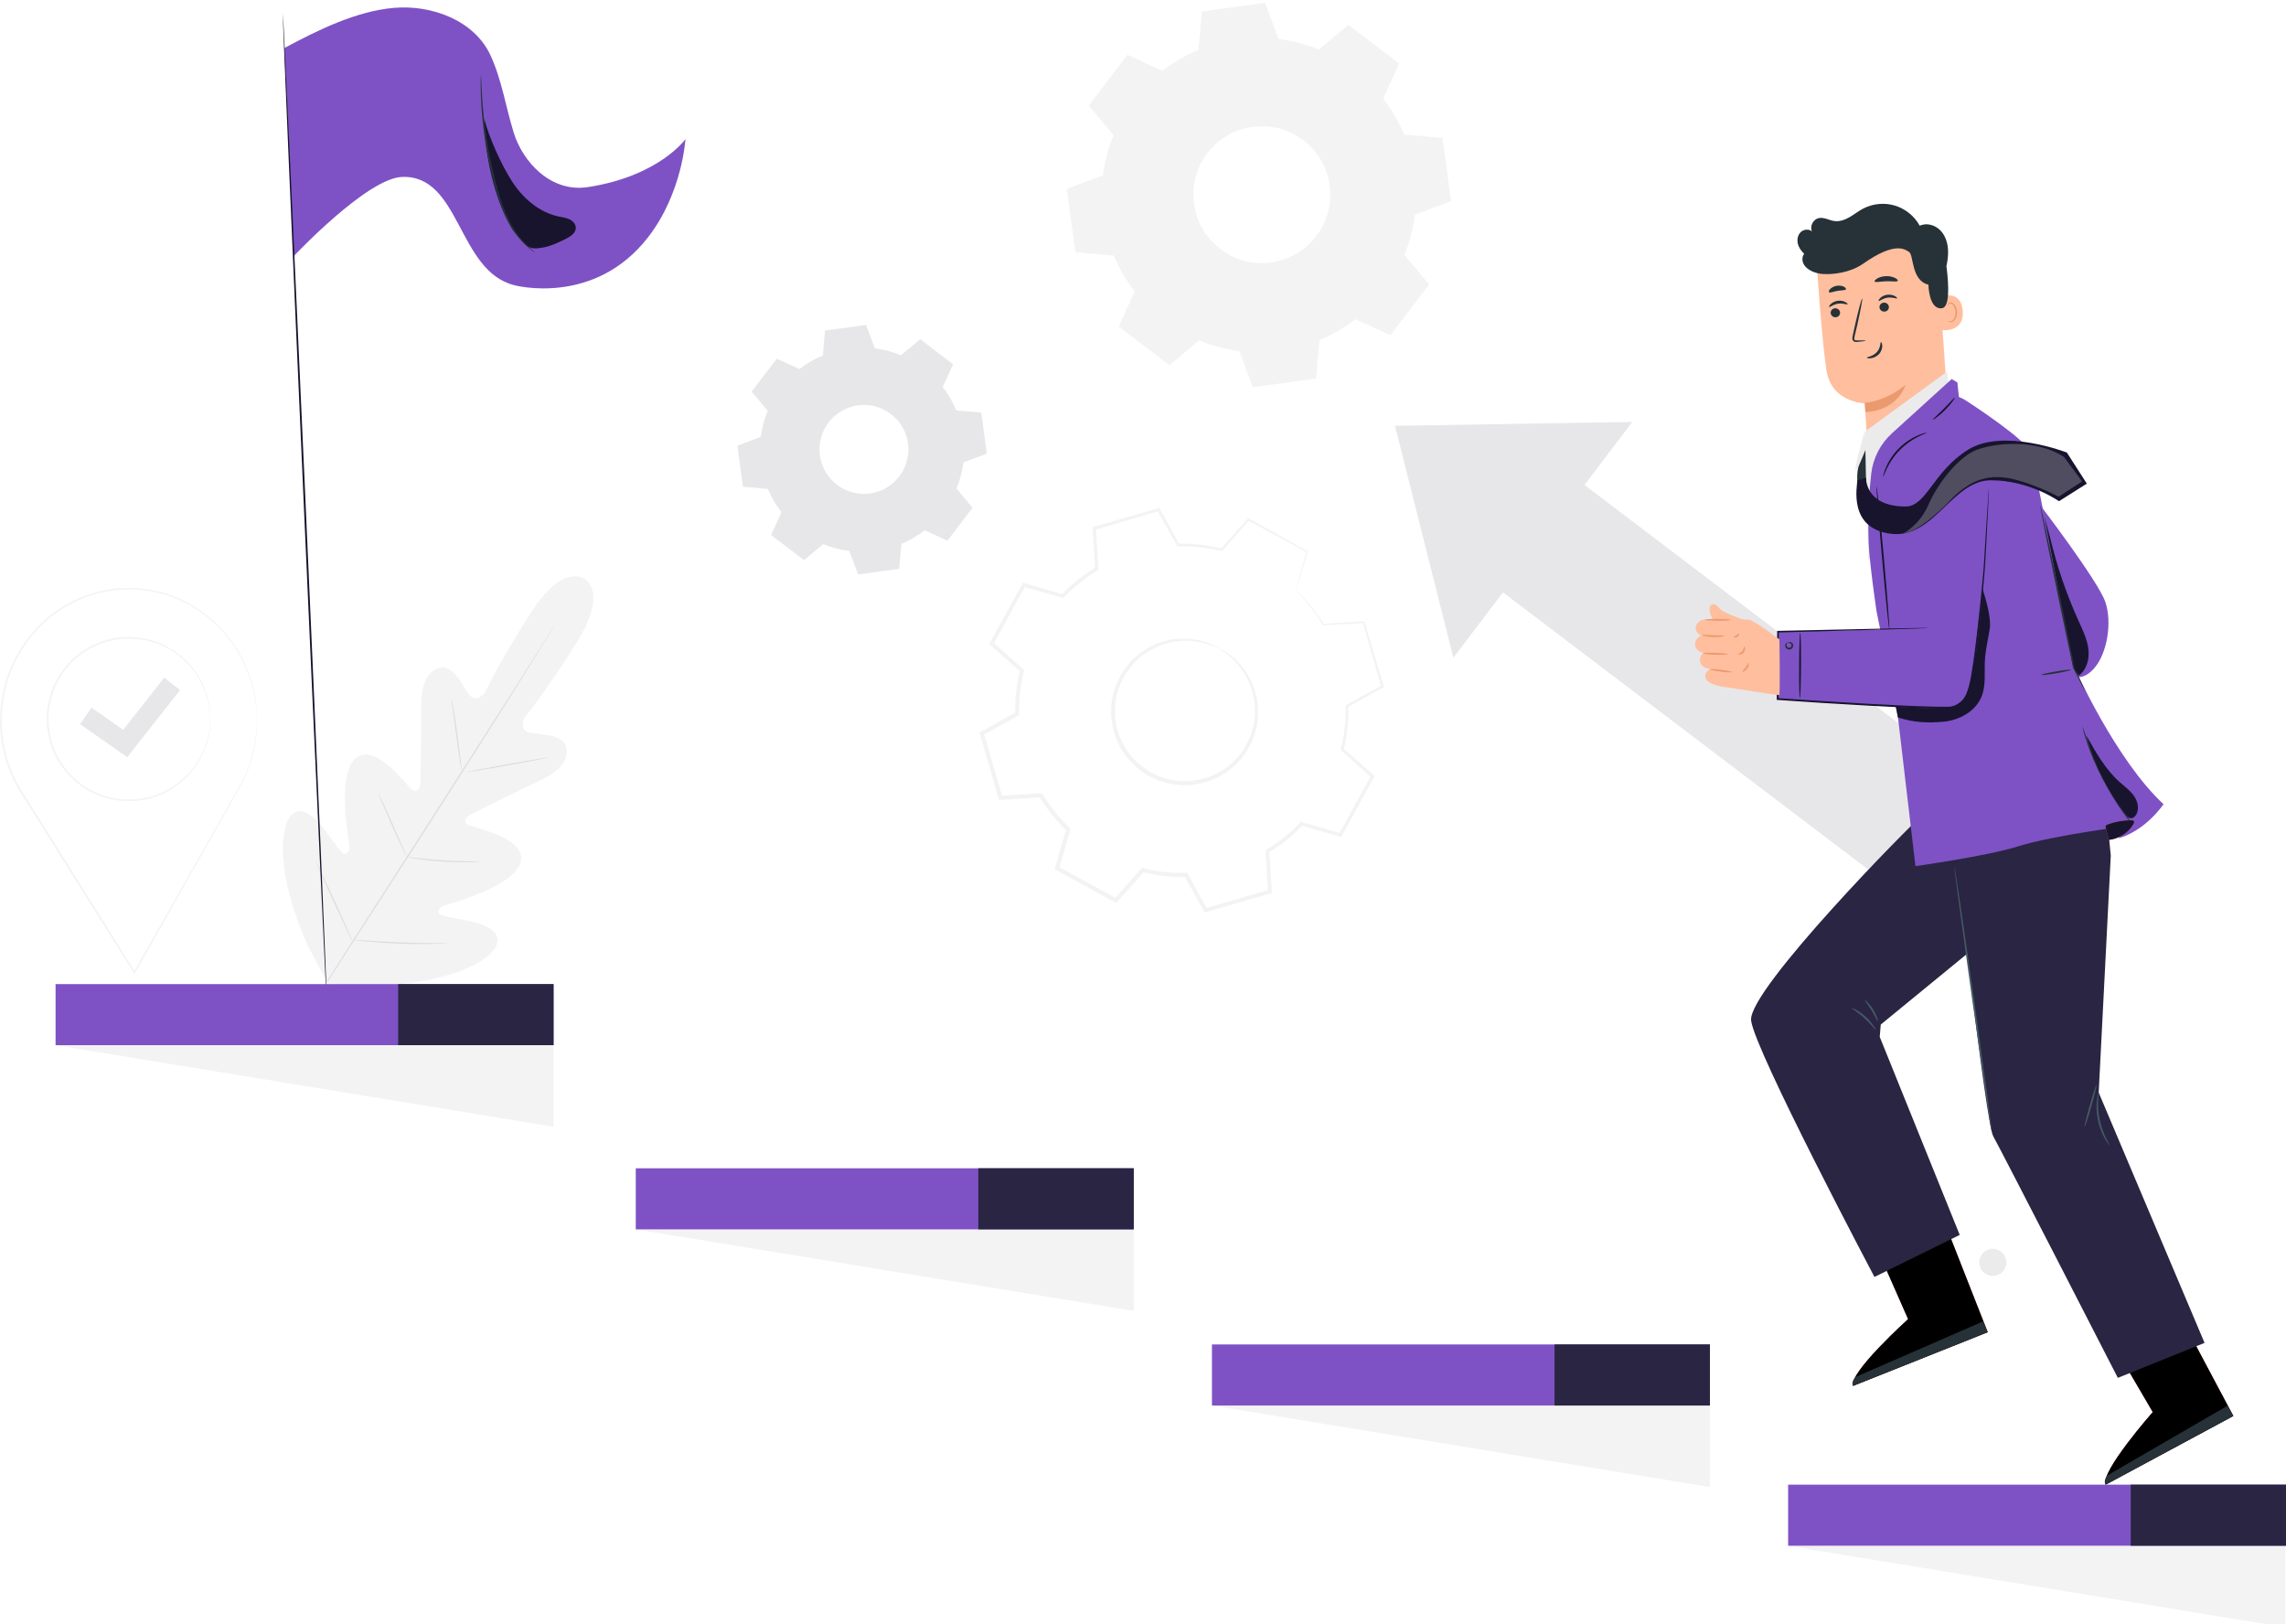 <svg version="1.2" baseProfile="tiny-ps" xmlns="http://www.w3.org/2000/svg" viewBox="0 0 615 437" width="615" height="437">
	<title>SSA-web_design-v06</title>
	<style>
		tspan { white-space:pre }
		.shp0 { fill-opacity: 0.051;fill: #18142e } 
		.shp1 { fill-opacity: 0.102;fill: #18142e } 
		.shp2 { fill: #e8505b } 
		.shp3 { fill: #000000 } 
		.shp4 { fill: #263238 } 
		.shp5 { fill: #ffbe9d } 
		.shp6 { fill: #eb996e } 
		.shp7 { fill: #ebebeb } 
		.shp8 { fill: #292542 } 
		.shp9 { fill: #455a64 } 
		.shp10 { fill: #7e52c5 } 
		.shp11 { fill: #18142e } 
		.shp12 { fill: #504d60 } 
	</style>
	<g id="SSA-web_design-v06">
		<g id="STUDIUM">
			<g id="Group 179">
				<g id="Group 35">
					<path id="Fill 1" class="shp0" d="M157.25 155.76C157.25 155.76 151.65 151.17 142.86 164.78C134.08 178.39 130.46 186.39 130.46 186.39C130.46 186.39 128.22 189.19 126.35 187.02C124.49 184.84 122.23 178.97 118.61 179.62C114.86 180.28 113.25 184.23 113.33 190.27C113.41 196.32 113.11 209.57 113.08 210.76C113.05 211.94 112.2 213.59 110.69 212.31C109.18 211.03 100.92 199.68 95.77 203.93C90.62 208.17 93.62 224.97 93.91 226.82C94.2 228.66 93.77 229.39 92.87 229.75C91.98 230.1 89.56 226.03 87.07 222.9C84.59 219.76 81.16 216.57 78.39 219.27C75.63 221.97 73.59 234.13 83.2 255.22L88.3 264.7L99.1 265.2C122.27 264.87 132.4 257.82 133.65 254.16C134.91 250.51 130.55 248.78 126.66 247.87C122.76 246.97 118.04 246.53 117.98 245.56C117.92 244.6 118.4 243.9 120.19 243.37C121.98 242.85 138.45 238.37 140.08 231.9C141.71 225.43 127.92 222.81 126.12 221.99C124.31 221.18 125.44 219.71 126.49 219.18C127.56 218.64 139.41 212.69 144.91 210.18C150.4 207.67 153.28 204.52 152.28 200.85C151.31 197.3 145.04 197.77 142.28 197.02C139.51 196.26 141.09 193.04 141.09 193.04C141.09 193.04 146.77 186.34 155.3 172.58C163.84 158.81 157.13 155.67 157.13 155.67" />
					<path id="Fill 3" class="shp1" d="M86.39 266.45C92.7 256.37 104.22 238.63 114.03 223.35C123.83 208.08 132.69 194.25 139.06 184.2C142.23 179.18 144.79 175.11 146.58 172.29C147.46 170.89 148.15 169.8 148.62 169.05C148.85 168.69 149.03 168.41 149.16 168.21C149.29 168.02 149.36 167.93 149.36 167.93C149.36 167.93 149.31 168.03 149.19 168.23C149.07 168.43 148.9 168.72 148.68 169.08C148.22 169.84 147.55 170.94 146.69 172.35C144.95 175.19 142.41 179.28 139.26 184.32C132.95 194.41 124.11 208.26 114.31 223.54C104.5 238.81 92.95 256.53 86.59 266.58" />
					<path id="Fill 5" class="shp1" d="M121.44 187.95C121.46 187.95 121.53 188.22 121.64 188.71C121.74 189.19 121.88 189.91 122.03 190.79C122.34 192.55 122.71 194.99 123.06 197.69C123.4 200.36 123.71 202.77 123.95 204.62C124.06 205.45 124.15 206.15 124.23 206.72C124.3 207.21 124.32 207.49 124.3 207.49C124.28 207.49 124.21 207.23 124.1 206.74C123.99 206.25 123.86 205.54 123.71 204.65C123.42 202.89 123.09 200.44 122.73 197.74C122.37 195.07 122.05 192.67 121.8 190.82C121.68 189.99 121.59 189.29 121.51 188.73C121.44 188.23 121.42 187.96 121.44 187.95" />
					<path id="Fill 7" class="shp1" d="M125.26 207.78C125.25 207.69 130.25 206.71 136.44 205.6C142.63 204.49 147.66 203.66 147.68 203.75C147.69 203.84 142.69 204.82 136.5 205.93C130.31 207.04 125.28 207.87 125.26 207.78" />
					<path id="Fill 9" class="shp1" d="M109.15 230.56C109.15 230.54 109.43 230.55 109.94 230.6C110.52 230.66 111.24 230.74 112.09 230.83C113.9 231.02 116.41 231.27 119.18 231.45C121.96 231.63 124.47 231.71 126.3 231.75C127.15 231.77 127.88 231.78 128.46 231.8C128.97 231.81 129.25 231.83 129.25 231.85C129.25 231.88 128.97 231.9 128.46 231.93C127.95 231.95 127.21 231.98 126.29 231.98C124.47 232 121.94 231.96 119.16 231.78C116.38 231.6 113.87 231.32 112.06 231.07C111.16 230.94 110.43 230.82 109.92 230.73C109.42 230.64 109.14 230.58 109.15 230.56" />
					<path id="Fill 11" class="shp1" d="M101.74 213.38C101.76 213.37 101.89 213.6 102.1 214.03C102.33 214.52 102.62 215.12 102.96 215.83C103.68 217.35 104.64 219.47 105.69 221.82C106.74 224.17 107.67 226.31 108.33 227.86C108.63 228.58 108.89 229.2 109.1 229.7C109.27 230.14 109.36 230.39 109.34 230.4C109.32 230.41 109.19 230.18 108.98 229.75C108.74 229.26 108.46 228.66 108.12 227.95C107.4 226.43 106.43 224.31 105.39 221.96C104.34 219.61 103.41 217.48 102.75 215.92C102.44 215.2 102.19 214.58 101.98 214.08C101.81 213.64 101.72 213.39 101.74 213.38" />
					<path id="Fill 13" class="shp1" d="M84.96 231.68C84.98 231.67 85.14 231.97 85.41 232.51C85.7 233.11 86.07 233.89 86.52 234.81C87.45 236.77 88.71 239.47 90.08 242.47C91.45 245.47 92.68 248.19 93.55 250.17C93.96 251.11 94.3 251.9 94.57 252.51C94.8 253.07 94.92 253.38 94.9 253.39C94.88 253.4 94.72 253.11 94.45 252.57C94.16 251.97 93.79 251.19 93.34 250.26C92.41 248.31 91.15 245.61 89.78 242.61C88.4 239.61 87.18 236.89 86.31 234.91C85.9 233.97 85.55 233.18 85.29 232.56C85.06 232.01 84.94 231.69 84.96 231.68" />
					<path id="Fill 15" class="shp1" d="M94.81 252.81C94.81 252.79 95.17 252.8 95.82 252.84C96.52 252.89 97.44 252.95 98.55 253.03C100.86 253.19 104.05 253.39 107.57 253.52C111.1 253.66 114.29 253.69 116.61 253.7C117.72 253.71 118.64 253.71 119.35 253.72C119.99 253.72 120.35 253.74 120.35 253.76C120.35 253.78 120 253.81 119.35 253.85C118.7 253.88 117.77 253.92 116.61 253.94C114.29 253.99 111.09 253.99 107.56 253.86C104.03 253.73 100.83 253.48 98.53 253.27C97.38 253.15 96.45 253.05 95.8 252.97C95.16 252.89 94.81 252.83 94.81 252.81" />
					<path id="Fill 17" class="shp0" d="M69.13 193.9C69.13 193.9 69.25 195.62 68.85 198.83C68.42 202.01 67.4 206.76 64.36 212.06L64.25 211.88L64.26 211.88L64.47 211.88L64.37 212.06C57.85 223.62 48.06 240.97 36.36 261.73L36.18 262.04L35.99 261.74C27.08 247.52 17.01 231.46 6.38 214.51C5.88 213.71 5.38 212.92 4.93 212.18L4.7 211.82L5.12 211.82L5.13 211.82L4.92 212.18C2.65 208.29 1.16 204.02 0.46 199.7C0.13 197.54 -0.06 195.36 0.02 193.21C0.08 192.13 0.13 191.06 0.19 190C0.35 188.94 0.51 187.89 0.67 186.84C2.29 178.5 6.83 171.19 12.76 166.17C15.74 163.68 19.07 161.78 22.5 160.45L23.79 159.97L24.43 159.73L25.08 159.55C25.96 159.33 26.83 159.1 27.69 158.87C29.45 158.61 31.18 158.25 32.91 158.24C34.63 158.08 36.33 158.25 37.99 158.33C38.82 158.4 39.63 158.58 40.43 158.69C40.84 158.76 41.24 158.82 41.63 158.89C42.03 158.97 42.41 159.09 42.8 159.19C43.57 159.4 44.34 159.6 45.09 159.81C45.83 160.09 46.55 160.36 47.27 160.64C47.62 160.78 47.99 160.9 48.33 161.05C48.67 161.22 49.01 161.39 49.34 161.56C50.01 161.9 50.67 162.23 51.32 162.56C56.4 165.51 60.2 169.37 62.83 173.18C65.47 177.01 66.93 180.78 67.84 183.9C68.22 185.49 68.6 186.89 68.72 188.14C68.89 189.38 69.06 190.43 69.05 191.29C69.08 192.13 69.11 192.78 69.12 193.23C69.13 193.67 69.13 193.9 69.13 193.9C69.13 193.9 69.1 193.67 69.07 193.24C69.05 192.78 69.01 192.14 68.96 191.29C68.96 190.44 68.77 189.39 68.58 188.16C68.45 186.91 68.06 185.52 67.66 183.95C66.74 180.85 65.26 177.11 62.61 173.33C59.99 169.56 56.2 165.75 51.16 162.85C50.51 162.52 49.86 162.2 49.2 161.86C48.86 161.7 48.53 161.53 48.19 161.37C47.85 161.21 47.49 161.09 47.14 160.96C46.43 160.69 45.71 160.42 44.99 160.14C44.24 159.94 43.48 159.74 42.72 159.54C42.33 159.44 41.95 159.32 41.56 159.24C41.17 159.18 40.77 159.12 40.37 159.05C39.57 158.94 38.77 158.77 37.95 158.7C36.31 158.62 34.64 158.47 32.93 158.63C31.22 158.64 29.52 159 27.78 159.26C26.92 159.49 26.06 159.71 25.2 159.94L24.55 160.12L23.92 160.35L22.65 160.83C19.27 162.15 15.98 164.03 13.03 166.5C7.18 171.46 2.72 178.69 1.12 186.93C0.96 187.96 0.81 189 0.65 190.04C0.59 191.1 0.54 192.15 0.48 193.22C0.4 195.34 0.59 197.49 0.92 199.63C1.61 203.89 3.09 208.1 5.33 211.94L5.54 212.29L5.13 212.29L5.12 212.29L5.32 211.93C5.78 212.67 6.28 213.46 6.78 214.26C17.39 231.22 27.45 247.29 36.35 261.51L35.99 261.52C47.76 240.8 57.6 223.48 64.16 211.94L64.26 212.12L64.25 212.12L64.04 212.12L64.15 211.94C67.2 206.7 68.26 201.97 68.72 198.81C68.95 197.22 69.02 195.98 69.07 195.15C69.09 194.75 69.1 194.44 69.11 194.22C69.12 194 69.13 193.9 69.13 193.9" />
					<path id="Fill 19" class="shp0" d="M56.56 193.5C56.56 193.5 56.54 193.38 56.52 193.15C56.5 192.89 56.48 192.55 56.45 192.11C56.43 191.88 56.42 191.63 56.4 191.35C56.37 191.07 56.31 190.76 56.26 190.43C56.16 189.77 56.06 189.01 55.8 188.18C55.42 186.49 54.63 184.5 53.38 182.38C52.13 180.28 50.32 178.08 47.86 176.22C45.41 174.37 42.31 172.79 38.73 172.15C35.18 171.53 31.17 171.63 27.35 173.08C26.37 173.38 25.46 173.86 24.52 174.31C23.63 174.85 22.69 175.34 21.86 176.01C20.98 176.62 20.2 177.37 19.4 178.1C18.67 178.9 17.9 179.69 17.27 180.6C15.98 182.39 14.85 184.38 14.16 186.56C13.45 188.73 13.06 191.04 13.02 193.39C13.05 195.74 13.42 198.05 14.12 200.23C14.8 202.42 15.92 204.41 17.2 206.2C17.83 207.12 18.59 207.91 19.32 208.72C20.12 209.45 20.89 210.21 21.77 210.82C22.6 211.49 23.53 211.99 24.42 212.53C25.36 212.98 26.27 213.47 27.24 213.78C31.06 215.24 35.07 215.37 38.63 214.76C42.21 214.14 45.31 212.58 47.78 210.74C50.25 208.89 52.07 206.7 53.33 204.6C54.58 202.5 55.38 200.51 55.78 198.82C56.03 197.99 56.14 197.23 56.25 196.57C56.3 196.24 56.36 195.94 56.39 195.66C56.41 195.38 56.43 195.12 56.44 194.89C56.48 194.46 56.5 194.11 56.52 193.86C56.54 193.62 56.56 193.5 56.56 193.5C56.57 193.5 56.57 193.62 56.57 193.86C56.56 194.12 56.55 194.46 56.54 194.9C56.53 195.13 56.52 195.39 56.51 195.67C56.48 195.95 56.43 196.26 56.38 196.59C56.29 197.25 56.2 198.03 55.95 198.87C55.58 200.57 54.8 202.59 53.55 204.74C52.3 206.87 50.47 209.11 47.98 211.01C45.49 212.89 42.34 214.5 38.7 215.15C35.08 215.78 30.99 215.67 27.09 214.19C26.1 213.87 25.17 213.38 24.21 212.92C23.3 212.37 22.35 211.86 21.5 211.18C20.6 210.56 19.82 209.79 19 209.04C18.25 208.22 17.47 207.41 16.83 206.47C15.52 204.64 14.37 202.61 13.68 200.37C12.96 198.15 12.58 195.79 12.55 193.39C12.59 190.99 12.99 188.63 13.72 186.41C14.42 184.18 15.57 182.15 16.9 180.33C17.54 179.4 18.33 178.59 19.08 177.77C19.9 177.03 20.69 176.27 21.59 175.65C22.44 174.97 23.4 174.47 24.31 173.92C25.27 173.47 26.21 172.98 27.2 172.67C31.11 171.21 35.19 171.12 38.81 171.77C42.44 172.44 45.59 174.06 48.06 175.95C50.55 177.86 52.36 180.11 53.61 182.25C54.85 184.4 55.62 186.43 55.98 188.13C56.22 188.98 56.31 189.75 56.4 190.41C56.44 190.75 56.5 191.05 56.52 191.33C56.53 191.62 56.54 191.87 56.54 192.1C56.56 192.54 56.56 192.89 56.57 193.15C56.57 193.38 56.57 193.5 56.56 193.5" />
					<path id="Fill 21" class="shp1" d="M34.24 203.69L21.52 194.81L24.62 190.38L33.15 196.33L44.18 182.3L48.44 185.65L34.24 203.69Z" />
					<path id="Fill 23" fill-rule="evenodd" class="shp0" d="M338.87 33.95C347.53 33.64 355.37 39.61 357.38 48.04C360.08 59.42 351.77 70.34 340.07 70.77C331.42 71.09 323.57 65.12 321.56 56.69C318.85 45.3 327.17 34.36 338.87 33.95ZM340.34 0.77L323.33 3.08L322.42 13.41C318.92 14.87 315.67 16.77 312.75 19.05L303.31 14.74L292.91 28.4L299.58 36.36C298.16 39.78 297.19 43.42 296.72 47.18L287 50.81L289.31 67.83L299.64 68.74C301.1 72.24 303.01 75.48 305.28 78.41L300.97 87.85L314.64 98.25L322.59 91.58C326.02 93 329.65 93.97 333.41 94.44L337.04 104.16L354.06 101.85L354.97 91.52C358.47 90.06 361.72 88.15 364.64 85.88L374.08 90.18L384.48 76.52L377.82 68.57C379.23 65.14 380.2 61.51 380.67 57.74L390.39 54.11L388.08 37.1L377.75 36.19C376.29 32.69 374.39 29.44 372.11 26.52L376.42 17.08L362.75 6.68L354.8 13.34C351.37 11.93 347.74 10.96 343.98 10.48L340.34 0.77Z" />
					<path id="Fill 25" fill-rule="evenodd" class="shp1" d="M232.05 108.95C237.67 108.75 242.76 112.63 244.06 118.1C245.81 125.49 240.42 132.58 232.83 132.86C227.21 133.06 222.11 129.19 220.81 123.72C219.05 116.32 224.45 109.22 232.05 108.95ZM233 87.42L221.96 88.91L221.37 95.62C219.09 96.57 216.99 97.81 215.09 99.28L208.96 96.49L202.21 105.36L206.54 110.52C205.62 112.74 204.99 115.1 204.68 117.54L198.37 119.9L199.87 130.95L206.58 131.54C207.53 133.81 208.76 135.92 210.24 137.81L207.45 143.94L216.31 150.69L221.48 146.37C223.7 147.29 226.06 147.92 228.5 148.22L230.86 154.53L241.91 153.03L242.5 146.32C244.77 145.38 246.88 144.14 248.77 142.66L254.9 145.46L261.65 136.59L257.33 131.43C258.24 129.2 258.88 126.84 259.18 124.4L265.49 122.04L263.99 111L257.28 110.41C256.34 108.14 255.1 106.03 253.62 104.13L256.42 98L247.55 91.25L242.39 95.58C240.16 94.66 237.8 94.03 235.36 93.72L233 87.42Z" />
					<path id="Fill 27" class="shp0" d="M328.03 174.45C328.03 174.45 329.67 175.05 332.03 177.09C334.33 179.1 337.31 182.88 338.22 188.47C338.64 191.22 338.57 194.39 337.53 197.53C336.49 200.65 334.66 203.83 331.82 206.27C330.45 207.53 328.82 208.58 327.05 209.39C325.29 210.23 323.36 210.81 321.34 211.06C317.32 211.65 312.98 210.86 309.18 208.82C305.42 206.71 302.42 203.48 300.75 199.77C299.88 197.94 299.33 195.99 299.09 194.06C298.82 192.12 298.84 190.19 299.16 188.35C299.7 184.65 301.39 181.4 303.46 178.84C305.56 176.28 308.19 174.51 310.74 173.39C315.94 171.16 320.73 171.64 323.66 172.5C326.65 173.39 328.03 174.45 328.03 174.45C327.98 174.57 326.5 173.66 323.55 172.92C320.65 172.2 316.01 171.87 311.06 174.11C308.62 175.23 306.14 176.95 304.17 179.43C302.23 181.89 300.65 185 300.17 188.51C299.88 190.25 299.88 192.09 300.14 193.91C300.37 195.75 300.9 197.58 301.74 199.31C303.32 202.82 306.16 205.85 309.72 207.85C313.3 209.77 317.39 210.53 321.2 209.99C323.1 209.76 324.94 209.22 326.61 208.43C328.29 207.67 329.83 206.69 331.15 205.5C333.85 203.21 335.62 200.21 336.66 197.25C337.69 194.26 337.8 191.24 337.44 188.58C336.67 183.21 333.89 179.46 331.73 177.41C329.52 175.31 327.96 174.57 328.03 174.45" />
					<path id="Fill 29" class="shp0" d="M348.66 158.88C348.64 158.88 348.69 158.66 348.8 158.22C348.93 157.73 349.11 157.07 349.33 156.22C349.83 154.4 350.55 151.78 351.48 148.37L351.57 148.57C347.51 146.38 342.18 143.49 335.72 140L336.07 139.94C333.9 142.42 331.48 145.17 328.89 148.12L328.76 148.27L328.57 148.22C325.01 147.35 321.1 146.88 316.98 146.99L316.76 147L316.66 146.81C315 143.84 313.21 140.64 311.35 137.3L311.8 137.49C306.36 139.09 300.59 140.79 294.53 142.57L294.84 142.12C295.05 145.49 295.28 149.19 295.52 152.99L295.54 153.26L295.3 153.41C292.21 155.28 289.05 157.74 286.25 160.69L286.05 160.9L285.77 160.82C282.53 159.9 278.95 158.88 275.31 157.84L275.88 157.6C273.16 162.57 270.24 167.92 267.23 173.41L267.12 172.77C269.66 175.02 272.45 177.48 275.28 179.98L275.52 180.19L275.44 180.5C274.57 184.03 274.09 188.01 274.19 192.03L274.2 192.35L273.92 192.51C270.93 194.17 267.68 195.97 264.4 197.8L264.66 197.17C266.25 202.65 267.97 208.51 269.7 214.46L269.14 214.07C272.57 213.86 276.28 213.63 280.01 213.4L280.34 213.38L280.52 213.67C282.42 216.82 284.88 219.96 287.76 222.7L287.77 222.71L287.77 222.71C287.84 222.96 287.62 222.16 287.92 223.27L287.92 223.28L287.91 223.3L287.9 223.34L287.88 223.42L287.83 223.59L287.74 223.91L287.55 224.57L287.17 225.89L286.42 228.51C285.92 230.26 285.42 232 284.93 233.73L284.66 233.09C290 236.02 295.26 238.91 300.45 241.76L299.78 241.87C302.2 239.13 304.61 236.42 306.99 233.73L307.21 233.48L307.53 233.56C311.34 234.5 315.23 234.92 319.06 234.83L319.38 234.82L319.54 235.1C321.32 238.32 323.08 241.49 324.81 244.63L324.21 244.37C330.11 242.66 335.88 240.98 341.5 239.35L341.13 239.87C340.91 236.19 340.7 232.56 340.48 229.01L340.47 228.7L340.72 228.55C344.12 226.51 347.17 224.04 349.79 221.3L349.99 221.09L350.27 221.17C353.86 222.2 357.33 223.2 360.73 224.18L360.2 224.4C363.26 218.85 366.14 213.62 368.89 208.63L368.98 209.15C366.12 206.61 363.44 204.22 360.85 201.92L360.67 201.76L360.73 201.53C361.73 197.49 362.1 193.62 362.03 189.96L362.02 189.73L362.21 189.63C365.68 187.72 368.8 186 371.75 184.38L371.59 184.76C369.67 178.05 368.03 172.34 366.63 167.44L366.88 167.62C362.54 167.86 358.98 168.05 356.01 168.22L355.9 168.22L355.85 168.13C353.82 164.73 351.91 162.47 350.63 161.02C349.99 160.33 349.5 159.8 349.14 159.41C348.8 159.06 348.64 158.88 348.66 158.88C348.67 158.87 348.86 159.04 349.21 159.35C349.56 159.68 350.09 160.18 350.76 160.89C352.1 162.32 354.06 164.55 356.16 167.94L355.99 167.86C358.96 167.66 362.51 167.42 366.85 167.13L367.05 167.11L367.11 167.31C368.55 172.18 370.24 177.88 372.22 184.57L372.3 184.82L372.07 184.95C369.13 186.6 366.02 188.34 362.57 190.27L362.75 189.94C362.85 193.67 362.5 197.6 361.5 201.72L361.38 201.32C363.98 203.61 366.67 205.99 369.55 208.52L369.8 208.74L369.64 209.04C366.91 214.04 364.04 219.28 361.01 224.85L360.83 225.17L360.47 225.07C357.08 224.1 353.6 223.11 350.01 222.09L350.49 221.96C347.82 224.77 344.71 227.3 341.24 229.4L341.48 228.94C341.7 232.5 341.92 236.12 342.15 239.81L342.18 240.22L341.78 240.33C336.17 241.98 330.4 243.66 324.5 245.39L324.1 245.51L323.89 245.14C322.15 242.01 320.39 238.84 318.6 235.62L319.08 235.9C315.16 236 311.17 235.58 307.27 234.62L307.8 234.45C305.43 237.14 303.02 239.86 300.6 242.6L300.31 242.93L299.92 242.72C294.73 239.87 289.46 236.99 284.13 234.06L283.74 233.85L283.86 233.42C284.36 231.69 284.85 229.95 285.35 228.21L286.11 225.58L286.48 224.27L286.67 223.61L286.77 223.28L286.81 223.12L286.84 223.03L286.85 222.99L286.85 222.97L286.86 222.96C287.16 224.07 286.94 223.27 287.01 223.51L287 223.51L287 223.51C284.04 220.69 281.52 217.48 279.57 214.24L280.08 214.51C276.35 214.73 272.64 214.96 269.21 215.17L268.77 215.19L268.65 214.77C266.91 208.82 265.21 202.95 263.61 197.48L263.49 197.06L263.87 196.85C267.16 195.03 270.41 193.23 273.4 191.57L273.12 192.06C273.02 187.93 273.52 183.86 274.42 180.24L274.58 180.76C271.76 178.26 268.98 175.79 266.44 173.54L266.13 173.27L266.33 172.91C269.34 167.43 272.28 162.09 275.01 157.13L275.2 156.78L275.58 156.89C279.22 157.94 282.8 158.97 286.04 159.9L285.56 160.03C288.43 157.02 291.66 154.52 294.83 152.62L294.61 153.04C294.39 149.25 294.17 145.54 293.97 142.18L293.95 141.83L294.28 141.73C300.35 139.97 306.13 138.3 311.58 136.73L311.89 136.64L312.04 136.92C313.88 140.26 315.66 143.48 317.29 146.45L316.97 146.26C321.15 146.17 325.12 146.68 328.73 147.59L328.41 147.69C331.01 144.76 333.45 142.03 335.65 139.57L335.8 139.4L336 139.51C342.41 143.07 347.71 146.02 351.74 148.26L351.86 148.33L351.82 148.47C350.82 151.82 350.05 154.41 349.51 156.2C349.25 157.05 349.04 157.71 348.89 158.19C348.75 158.64 348.67 158.87 348.66 158.88" />
					<path id="Combined Shape" class="shp1" d="M391 176.96L375.3 114.56L439.15 113.5L391 176.96ZM536.78 214.32L514.85 243.22L397.97 154.53L419.9 125.63L536.78 214.32Z" />
				</g>
				<g id="Group 150">
					<path id="Fill 36" class="shp2" d="M505.22 336.48L513.33 354.87C513.33 354.87 497.36 369.29 498.53 372.83L534.75 358.39L523.29 329.22L505.22 336.48Z" />
					<path id="Fill 38" class="shp3" d="M505.22 336.48L513.33 354.87C513.33 354.87 497.36 369.29 498.53 372.83L534.75 358.39L523.29 329.22L505.22 336.48Z" />
					<path id="Fill 40" class="shp4" d="M534.75 358.39L533.48 355.5L499.23 370.43C499.23 370.43 497.89 371.77 498.53 372.84L534.75 358.39Z" />
					<path id="Fill 42" class="shp2" d="M569 362.53L579.15 379.88C579.15 379.88 564.93 396.02 566.49 399.41L600.83 380.93L586.12 353.26L569 362.53Z" />
					<path id="Fill 44" class="shp3" d="M569 362.53L579.15 379.88C579.15 379.88 564.93 396.02 566.49 399.41L600.83 380.93L586.12 353.26L569 362.53Z" />
					<path id="Fill 46" class="shp4" d="M600.83 380.93L599.24 378.2L566.91 396.94C566.91 396.94 565.74 398.42 566.5 399.41L600.83 380.93Z" />
					<path id="Fill 48" class="shp5" d="M524.69 119.23L502.44 120.97L501.7 108.51C501.7 108.51 492.72 108.38 491.37 99.61C490.03 90.84 488.72 70.45 488.72 70.45C498.27 64.65 510.22 64.48 519.94 70L521.38 70.82L524.69 119.23Z" />
					<path id="Fill 50" class="shp6" d="M501.66 108.38C501.66 108.38 507.28 108.05 512.66 103.52C512.66 103.52 510.71 110.41 501.84 110.86L501.66 108.38Z" />
					<path id="Fill 52" class="shp5" d="M521.58 80.07C521.72 79.98 527.36 77.43 528.01 83.47C528.67 89.5 522.47 88.91 522.44 88.74C522.42 88.56 521.58 80.07 521.58 80.07" />
					<path id="Fill 54" class="shp6" d="M524.04 86.25C524.06 86.23 524.15 86.31 524.34 86.38C524.52 86.44 524.83 86.46 525.13 86.31C525.74 86 526.17 84.93 526.08 83.84C526.03 83.29 525.86 82.78 525.62 82.37C525.39 81.95 525.07 81.67 524.74 81.65C524.42 81.61 524.21 81.83 524.15 82.01C524.09 82.18 524.14 82.3 524.11 82.31C524.1 82.33 523.97 82.23 523.99 81.97C524.01 81.85 524.06 81.7 524.19 81.57C524.32 81.43 524.53 81.35 524.75 81.35C525.22 81.33 525.69 81.72 525.95 82.17C526.24 82.62 526.45 83.19 526.5 83.81C526.59 85.03 526.09 86.23 525.25 86.58C524.84 86.74 524.47 86.65 524.27 86.52C524.07 86.4 524.02 86.26 524.04 86.25" />
					<path id="Fill 56" class="shp4" d="M492.51 84.26C492.58 84.92 493.2 85.41 493.9 85.35C494.59 85.29 495.1 84.7 495.03 84.04C494.96 83.37 494.34 82.88 493.64 82.94C492.95 83 492.44 83.59 492.51 84.26" />
					<path id="Fill 58" class="shp4" d="M492.12 82.58C492.3 82.72 493.15 81.88 494.5 81.7C495.84 81.49 496.93 82.04 497.06 81.86C497.12 81.78 496.92 81.5 496.44 81.25C495.97 81 495.21 80.79 494.37 80.92C493.53 81.04 492.86 81.45 492.5 81.82C492.13 82.2 492.03 82.51 492.12 82.58" />
					<path id="Fill 60" class="shp4" d="M505.64 82.74C505.71 83.4 506.33 83.89 507.02 83.83C507.72 83.77 508.23 83.19 508.16 82.52C508.09 81.85 507.47 81.36 506.77 81.42C506.08 81.48 505.57 82.07 505.64 82.74" />
					<path id="Fill 62" class="shp4" d="M505.42 80.96C505.6 81.1 506.45 80.27 507.8 80.08C509.15 79.88 510.24 80.43 510.36 80.25C510.42 80.16 510.22 79.89 509.75 79.64C509.28 79.38 508.51 79.18 507.67 79.3C506.83 79.42 506.17 79.83 505.8 80.21C505.43 80.58 505.34 80.9 505.42 80.96" />
					<path id="Fill 64" class="shp4" d="M501.93 91.66C501.93 91.58 501.07 91.56 499.68 91.58C499.33 91.59 499 91.57 498.91 91.34C498.79 91.1 498.88 90.71 498.99 90.29C499.2 89.4 499.42 88.48 499.64 87.52C500.53 83.58 501.13 80.36 500.97 80.33C500.81 80.3 499.96 83.46 499.07 87.39C498.86 88.36 498.65 89.29 498.46 90.17C498.39 90.58 498.22 91.06 498.47 91.55C498.6 91.79 498.88 91.94 499.11 91.97C499.34 92.01 499.54 91.99 499.71 91.97C501.09 91.85 501.94 91.74 501.93 91.66" />
					<path id="Fill 66" class="shp4" d="M506.03 92.04C505.81 92.06 506.02 93.52 504.91 94.74C503.8 95.96 502.22 96.01 502.24 96.22C502.23 96.31 502.62 96.46 503.29 96.38C503.94 96.31 504.85 95.97 505.53 95.23C506.2 94.48 506.41 93.58 506.38 92.98C506.35 92.36 506.13 92.02 506.03 92.04" />
					<path id="Fill 68" class="shp4" d="M504.33 75.72C504.51 76.07 505.84 75.71 507.45 75.67C509.06 75.61 510.4 75.9 510.56 75.54C510.64 75.36 510.36 75.05 509.8 74.77C509.24 74.49 508.37 74.26 507.41 74.29C506.44 74.32 505.59 74.59 505.05 74.91C504.5 75.23 504.25 75.56 504.33 75.72" />
					<path id="Fill 70" class="shp4" d="M492.06 78.6C492.35 78.87 493.23 78.42 494.35 78.25C495.46 78.04 496.44 78.17 496.61 77.82C496.69 77.65 496.49 77.36 496.04 77.13C495.59 76.9 494.88 76.76 494.11 76.89C493.35 77.02 492.72 77.39 492.37 77.76C492.02 78.13 491.94 78.47 492.06 78.6" />
					<path id="Fill 72" class="shp4" d="M483.66 65.51C483.41 64.43 483.65 63.21 484.45 62.44C485.24 61.68 486.62 61.53 487.46 62.25C486.84 60.84 487.8 58.98 489.31 58.67C490.73 58.38 492.1 59.29 493.54 59.47C494.94 59.65 496.35 59.13 497.58 58.42C498.8 57.72 499.92 56.82 501.16 56.16C503.77 54.77 506.93 54.45 509.75 55.3C512.58 56.14 515.05 58.14 516.46 60.73C518.3 59.86 520.62 60.53 522.03 61.99C523.44 63.45 524.05 65.55 524.09 67.58C524.12 68.95 523.92 70.31 523.64 71.66C523.66 71.77 523.68 71.88 523.7 72C524.29 76.84 524.54 82.59 522.48 82.91C518.9 83.47 518.8 76.58 518.8 76.58C514.16 75.5 514.87 68.66 513.63 67.82C512.38 66.97 509.75 64.97 501.18 70.98C497.86 73.32 493.09 73.93 490.4 73.7C490.32 73.7 490.24 73.7 490.16 73.69C490.15 73.69 490.13 73.69 490.11 73.69C490.08 73.68 490.06 73.67 490.03 73.67C489.17 73.57 488.32 73.36 487.52 73C486.61 72.58 485.75 71.97 485.27 71.1C484.78 70.23 484.75 69.06 485.38 68.28C484.58 67.52 483.91 66.59 483.66 65.51" />
					<path id="Fill 74" class="shp7" d="M501.66 116.14L502.66 151.02L524.35 104.3L523.81 99.98L501.66 116.14Z" />
					<path id="Fill 76" class="shp8" d="M516.06 220.39C515.26 220.65 470.09 266.34 471.1 274.55C472.12 282.75 504.28 343.53 504.28 343.53L527.22 332.22L505.7 278.94L505.98 275.63L532.28 254.08L530.88 219.41L516.06 220.39Z" />
					<path id="Fill 78" class="shp8" d="M525.8 229.4C526.32 230.19 534.15 301.97 536.24 305.68C538.34 309.4 569.76 370.68 569.76 370.68L593.09 361.27L564.61 293.93L567.86 230.19L566.1 212.19L530.88 219.41L525.8 229.4Z" />
					<path id="Fill 80" class="shp9" d="M535.84 304.42C535.82 304.42 535.77 304.18 535.68 303.7C535.6 303.18 535.48 302.49 535.34 301.63C535.06 299.77 534.67 297.18 534.19 293.99C533.25 287.49 531.97 278.6 530.56 268.78C529.2 258.94 527.97 250.04 527.08 243.54C526.66 240.34 526.32 237.74 526.08 235.88C525.98 235.01 525.89 234.32 525.83 233.79C525.78 233.32 525.76 233.06 525.78 233.06C525.8 233.06 525.85 233.31 525.93 233.78C526.02 234.3 526.13 234.99 526.27 235.85C526.55 237.71 526.95 240.3 527.43 243.49C528.36 249.99 529.64 258.88 531.06 268.71C532.41 278.54 533.64 287.44 534.54 293.95C534.96 297.14 535.29 299.74 535.54 301.6C535.64 302.47 535.72 303.16 535.78 303.69C535.83 304.17 535.85 304.42 535.84 304.42" />
					<path id="Fill 82" class="shp9" d="M564.02 291.87C564.15 291.91 563.55 294.45 562.67 297.56C561.78 300.66 560.96 303.15 560.83 303.11C560.69 303.07 561.3 300.52 562.18 297.42C563.06 294.32 563.89 291.83 564.02 291.87" />
					<path id="Fill 84" class="shp9" d="M567.55 308.13C567.5 308.16 566.95 307.53 566.28 306.35C565.6 305.19 564.85 303.45 564.41 301.43C563.98 299.4 563.96 297.51 564.1 296.16C564.24 294.82 564.49 294.02 564.54 294.03C564.71 294.04 564.03 297.35 564.9 301.32C565.73 305.3 567.7 308.05 567.55 308.13" />
					<path id="Fill 86" class="shp9" d="M498.17 271.2C498.22 271.09 500.11 271.87 501.94 273.55C503.79 275.23 504.74 277.03 504.63 277.09C504.5 277.17 503.39 275.54 501.6 273.93C499.83 272.3 498.1 271.34 498.17 271.2" />
					<path id="Fill 88" class="shp9" d="M501.71 269.08C501.81 268.99 502.96 270.01 503.94 271.61C504.93 273.2 505.32 274.69 505.2 274.73C505.06 274.78 504.47 273.41 503.51 271.87C502.56 270.32 501.61 269.18 501.71 269.08" />
					<path id="Fill 90" class="shp10" d="M504.83 164.37L510.61 193.02L515.31 233.01C515.31 233.01 534.69 230.3 542.94 227.69C552.52 224.66 573.36 222.07 573.36 222.07L569.85 225.55C577.31 223.46 582.05 216.35 582.05 216.35C569.2 204.43 558.24 179.9 558.24 179.9L548.47 131.38C548.47 131.38 546.98 124.54 546.09 121.49C545.19 118.45 530.35 108.63 528.29 107.39L527 106.78L526.59 102.89L525.06 101.97L509 116.56C505.88 119.4 503.89 123.27 503.41 127.47C502.91 131.89 502.46 138.23 502.71 145.72C502.9 151.4 504.83 164.37 504.83 164.37" />
					<path id="Fill 92" class="shp10" d="M515.86 114.74C515.86 114.74 507.37 119.29 505.9 123.15C504.43 127.01 508.81 169.33 508.81 169.33L478.34 169.9L478.24 188.06C478.24 188.06 526.64 191.88 528.52 189.27C531.07 185.73 534.03 152.66 534.03 152.66L535.13 128.86C535.13 128.86 532.32 110.72 515.86 114.74" />
					<path id="Fill 94" class="shp11" d="M510.61 193.02C514.71 194.35 518.51 194.56 522.8 194.16C527.1 193.77 531.46 191.42 533.09 187.42C534.33 184.37 533.81 180.92 534 177.63C534.16 174.76 534.87 171.96 535.3 169.13C535.73 166.3 534.27 161.09 533.33 158.38C533.33 158.38 532.24 178.02 529.17 186.27C528.75 187.39 528.22 188.53 527.29 189.28C526.2 190.16 524.69 190.23 523.3 190.38C519.42 190.79 510.04 190.11 510.04 190.11" />
					<path id="Fill 96" class="shp11" d="M535.07 131.43C535.08 131.43 535.08 131.58 535.08 131.87C535.06 132.17 535.05 132.59 535.03 133.13C534.97 134.27 534.89 135.9 534.79 137.99C534.68 140.11 534.55 142.69 534.39 145.68C534.21 148.68 534.11 152.1 533.74 155.86C533.41 159.62 533.02 163.74 532.55 168.16C532.05 172.58 531.53 177.3 530.69 182.23C530.45 183.47 530.26 184.71 529.85 185.96C529.44 187.2 528.71 188.39 527.66 189.26C526.62 190.1 525.25 190.71 523.87 190.61C522.52 190.64 521.18 190.61 519.81 190.59C514.38 190.45 508.75 190.18 503 189.86C494.35 189.39 486.02 188.85 478.23 188.3L478 188.28L478 188.06C478.04 181.61 478.08 175.54 478.11 169.93L478.11 169.72L478.32 169.72C490.49 169.46 500.62 169.24 507.73 169.09C511.26 169.03 514.04 168.98 515.96 168.94C516.89 168.94 517.61 168.93 518.12 168.92C518.61 168.92 518.87 168.94 518.87 168.94C518.87 168.94 518.62 168.97 518.13 168.99C517.61 169.01 516.89 169.04 515.96 169.08C514.04 169.14 511.26 169.23 507.74 169.34C500.62 169.53 490.5 169.81 478.33 170.15L478.54 169.94C478.52 175.54 478.5 181.61 478.48 188.06L478.26 187.82C486.05 188.35 494.38 188.88 503.03 189.36C508.78 189.67 514.4 189.96 519.83 190.1C521.18 190.12 522.53 190.15 523.85 190.12C525.15 190.22 526.38 189.67 527.35 188.89C528.32 188.09 529.01 186.99 529.41 185.81C529.8 184.63 530 183.37 530.24 182.15C531.08 177.24 531.62 172.52 532.13 168.11C532.62 163.7 533.04 159.59 533.39 155.82C533.78 152.07 533.9 148.65 534.11 145.66C534.3 142.67 534.46 140.1 534.6 137.98C534.74 135.89 534.85 134.26 534.93 133.13C534.97 132.59 535 132.17 535.02 131.86C535.05 131.58 535.07 131.43 535.07 131.43" />
					<path id="Fill 98" class="shp11" d="M484.22 187.79C484.08 187.79 483.99 183.85 484.02 178.99C484.04 174.13 484.18 170.19 484.32 170.19C484.45 170.19 484.55 174.13 484.52 178.99C484.5 183.85 484.36 187.79 484.22 187.79" />
					<path id="Fill 100" class="shp4" d="M480.99 172.95C480.93 172.91 481.24 172.57 481.82 172.77C482.08 172.85 482.41 173.15 482.44 173.57C482.47 173.97 482.27 174.44 481.82 174.66C481.36 174.86 480.88 174.71 480.59 174.43C480.28 174.15 480.23 173.74 480.29 173.47C480.43 172.9 480.83 172.78 480.84 172.84C480.89 172.89 480.65 173.1 480.65 173.52C480.64 173.72 480.71 173.94 480.9 174.09C481.08 174.24 481.38 174.31 481.61 174.2C481.83 174.1 481.98 173.83 481.97 173.6C481.98 173.37 481.84 173.19 481.67 173.09C481.32 172.88 481.02 173.01 480.99 172.95" />
					<path id="Fill 102" class="shp10" d="M548.6 135.54C548.6 135.54 564.45 156.27 566.38 161.91C568.31 167.56 566.82 175.67 563.59 179.55C560.36 183.43 557.76 181.85 557.76 181.85L548.6 135.54Z" />
					<path id="Fill 104" class="shp4" d="M557.19 180.19C557.22 180.32 555.44 180.74 553.22 181.12C551 181.5 549.19 181.7 549.16 181.56C549.14 181.43 550.92 181.01 553.14 180.63C555.35 180.25 557.17 180.05 557.19 180.19" />
					<path id="Fill 106" class="shp4" d="M560.24 195.47C560.27 195.46 560.43 195.85 560.67 196.56C560.91 197.27 561.28 198.3 561.75 199.56C562.68 202.09 564.12 205.52 566 209.17C567.89 212.82 569.85 215.98 571.33 218.23C572.07 219.36 572.68 220.26 573.11 220.88C573.53 221.5 573.75 221.86 573.73 221.88C573.7 221.9 573.42 221.59 572.95 221C572.47 220.41 571.82 219.53 571.04 218.43C569.47 216.23 567.46 213.07 565.56 209.4C563.66 205.73 562.27 202.25 561.41 199.68C560.98 198.4 560.67 197.35 560.48 196.62C560.3 195.88 560.21 195.48 560.24 195.47" />
					<path id="Fill 108" class="shp11" d="M561.32 197.92C563.83 202.4 566.41 206.96 570.24 210.39C571.59 211.59 573.1 212.67 574.13 214.16C575.16 215.65 575.61 217.73 574.63 219.26C574.28 219.8 573.67 220.26 573.05 220.11C572.61 220.01 572.29 219.63 572.01 219.27C567.24 213.13 563.65 206.08 561.49 198.61" />
					<path id="Fill 110" class="shp11" d="M559.23 181.77C561.4 180.21 562.16 177.25 561.83 174.59C561.51 171.94 560.3 169.49 559.2 167.06C555.8 159.5 553.5 152.67 551.48 144.41L549.93 138.66L557.77 179.68L559.23 181.77Z" />
					<path id="Fill 112" class="shp11" d="M519.98 112.9C519.9 112.78 521.32 111.57 522.94 109.95C524.56 108.33 525.77 106.9 525.89 106.99C526 107.07 524.95 108.65 523.29 110.3C521.65 111.95 520.06 113.01 519.98 112.9" />
					<path id="Fill 114" class="shp11" d="M518.38 116.41C518.41 116.49 517.47 116.78 516.07 117.47C514.66 118.16 512.83 119.33 511.15 121.03C509.47 122.72 508.32 124.58 507.65 125.99C506.97 127.4 506.7 128.34 506.62 128.32C506.58 128.31 506.62 128.06 506.73 127.63C506.82 127.19 507.02 126.58 507.33 125.84C507.93 124.36 509.07 122.42 510.79 120.67C512.52 118.93 514.45 117.77 515.92 117.15C516.65 116.84 517.26 116.63 517.7 116.53C518.13 116.42 518.37 116.38 518.38 116.41" />
					<path id="Fill 116" class="shp4" d="M560.95 185.89C560.94 185.9 560.85 185.76 560.7 185.5C560.53 185.18 560.32 184.79 560.07 184.31C559.5 183.2 558.73 181.69 557.79 179.84L557.78 179.83L557.77 179.8C556.78 175.26 555.38 168.64 553.86 161.27C552.45 154.33 551.18 148.04 550.24 143.41C549.81 141.17 549.45 139.34 549.2 137.98C549.09 137.39 549.01 136.9 548.94 136.5C548.88 136.16 548.86 135.98 548.88 135.98C548.9 135.98 548.95 136.15 549.04 136.48C549.13 136.87 549.25 137.36 549.39 137.94C549.68 139.29 550.09 141.11 550.58 143.34C551.56 147.96 552.88 154.24 554.35 161.17C555.87 168.54 557.21 175.17 558.11 179.73L558.09 179.69C558.98 181.57 559.7 183.1 560.24 184.23C560.46 184.72 560.64 185.12 560.79 185.45C560.91 185.74 560.97 185.89 560.95 185.89" />
					<path id="Fill 118" class="shp11" d="M508.28 169.32C508.25 169.32 508.17 168.78 508.05 167.81C507.93 166.75 507.78 165.37 507.6 163.7C507.25 160.23 506.79 155.42 506.32 150.12C505.84 144.81 505.44 140 505.18 136.51C505.06 134.84 504.96 133.45 504.89 132.39C504.83 131.41 504.82 130.87 504.85 130.87C504.89 130.87 504.97 131.4 505.08 132.37C505.2 133.43 505.35 134.82 505.53 136.49C505.89 139.96 506.34 144.76 506.82 150.07C507.29 155.38 507.69 160.19 507.95 163.67C508.07 165.34 508.17 166.73 508.24 167.8C508.3 168.77 508.32 169.31 508.28 169.32" />
					<path id="Fill 120" class="shp5" d="M478.72 172.03C478.72 172.03 472.15 167.04 470.55 166.74C469.32 166.51 461.98 166.64 458.61 166.71C457.32 166.73 456.18 167.75 456.19 169.05C456.19 169.13 456.2 169.21 456.21 169.29C456.48 170.66 457.82 170.95 457.82 170.95C457.82 170.95 456.07 171.45 456.04 173.36C456.01 175.26 458.32 175.66 458.32 175.66C458.32 175.66 458.18 175.77 457.99 175.96C456.73 177.21 457.37 179.37 459.1 179.77L460.14 180.01C460.14 180.01 458.74 180.59 458.76 181.9C458.8 184.4 464.43 184.88 464.43 184.88C464.43 184.88 478.36 187.09 478.66 186.99C478.96 186.89 478.72 172.03 478.72 172.03" />
					<path id="Fill 122" class="shp5" d="M459.91 163.74C459.97 164.57 460.16 166.33 461.57 167.12L469.33 166.82C469.33 166.82 463.55 164.82 462.73 163.84C462.44 163.49 462.04 163.06 461.62 162.75C460.88 162.21 459.84 162.83 459.91 163.74" />
					<path id="Fill 124" class="shp6" d="M465.68 166.74C465.68 166.88 464.1 167.03 462.13 166.99C460.18 166.96 458.6 166.88 458.6 166.74C458.59 166.61 460.18 166.45 462.14 166.49C464.09 166.53 465.68 166.6 465.68 166.74" />
					<path id="Fill 126" class="shp6" d="M463.93 171.08C463.95 171.21 462.58 171.45 460.87 171.39C459.17 171.33 457.82 170.99 457.84 170.86C457.87 170.72 459.22 170.83 460.89 170.89C462.56 170.95 463.92 170.93 463.93 171.08" />
					<path id="Fill 128" class="shp6" d="M467.88 170.52C468 170.59 467.85 171.02 467.41 171.3C466.97 171.58 466.53 171.55 466.51 171.41C466.49 171.27 466.8 171.1 467.14 170.88C467.48 170.66 467.77 170.44 467.88 170.52" />
					<path id="Fill 130" class="shp6" d="M464.79 175.99C464.78 176.13 463.28 176.2 461.44 176.14C459.61 176.08 458.12 175.91 458.12 175.77C458.11 175.64 459.61 175.57 461.46 175.63C463.31 175.69 464.8 175.86 464.79 175.99" />
					<path id="Fill 132" class="shp6" d="M469.23 173.92C469.29 173.9 469.41 174.06 469.45 174.36C469.48 174.66 469.41 175.11 469.11 175.5C468.81 175.88 468.39 176.06 468.09 176.09C467.78 176.13 467.6 176.05 467.6 175.98C467.6 175.84 468.27 175.76 468.72 175.19C469.17 174.62 469.09 173.95 469.23 173.92" />
					<path id="Fill 134" class="shp6" d="M465.96 180.81C465.94 180.95 464.59 180.89 462.94 180.69C461.29 180.49 459.97 180.21 459.99 180.07C460 179.93 461.35 179.99 463 180.19C464.65 180.4 465.98 180.67 465.96 180.81" />
					<path id="Fill 136" class="shp6" d="M470.29 178.36C470.36 178.35 470.45 178.52 470.44 178.82C470.44 179.12 470.3 179.53 470.03 179.88C469.46 180.57 468.82 180.82 468.75 180.72C468.65 180.6 469.16 180.15 469.63 179.57C470.11 178.99 470.16 178.38 470.29 178.36" />
					<path id="Fill 138" class="shp2" d="M567.21 225.97C569.96 225.72 572.54 224.1 573.94 221.73C574.1 221.46 574.24 221.09 574.03 220.86C573.89 220.7 573.66 220.69 573.45 220.68C571.28 220.66 569.11 221.04 567.07 221.78C566.84 221.86 566.58 221.97 566.49 222.21C566.43 222.37 566.48 222.56 566.52 222.73C566.79 223.78 567.07 224.83 567.34 225.89" />
					<path id="Fill 140" class="shp11" d="M567.21 225.97C569.96 225.72 572.54 224.1 573.94 221.73C574.1 221.46 574.24 221.09 574.03 220.86C573.89 220.7 573.66 220.69 573.45 220.68C571.28 220.66 569.11 221.04 567.07 221.78C566.84 221.86 566.58 221.97 566.49 222.21C566.43 222.37 566.48 222.56 566.52 222.73C566.79 223.78 567.07 224.83 567.34 225.89" />
					<path id="Fill 142" class="shp7" d="M501.66 116.14C501.66 116.14 498.47 126.87 499.35 126.26C500.23 125.65 502.14 123.96 502.14 123.96L501.66 116.14Z" />
					<path id="Fill 144" class="shp4" d="M501.85 121.09L500.1 125.27C499.93 125.7 499.82 126.15 499.76 126.62C499.62 127.79 499.45 129.93 500.15 130.08C501.11 130.28 502.02 129.31 502.02 129.31L501.85 121.09Z" />
					<path id="Fill 146" class="shp11" d="M556.05 121.75C556.05 121.75 538.95 115.08 529.49 120.97C520.02 126.86 518.3 136.26 512.66 136.26C501.66 136.26 502.02 128.5 502.02 128.5L499.68 129.21C499.63 130.79 497.13 142.19 508.72 143.6C520.3 145.02 525.17 129.22 535.59 129.21C546.02 129.19 553.93 134.84 553.93 134.84L561.42 130.11L556.05 121.75Z" />
					<path id="Fill 148" class="shp12" d="M512.18 143.42C512.18 143.42 516.44 141.23 518.78 135.85C521.43 129.72 527.13 122.73 531.89 120.97C536.65 119.21 547.67 117.98 555.28 122.94L560.15 129.52L553.82 133.63C553.82 133.63 548.82 130.88 542.68 129.16C534.81 126.97 530.04 129.45 525.46 133.77C525.18 134.04 524.92 134.31 524.69 134.57C523.54 135.88 520.35 138.91 517.46 140.97C515.22 142.57 513.2 143.43 512.18 143.42" />
				</g>
				<g id="Group 159">
					<path id="Fill 151" class="shp10" d="M158.19 50.33C148.05 51.9 140.61 43.38 138.24 35.8C136.06 28.8 135.02 21.51 131.94 14.85C127.64 5.55 116.26 1.25 106.05 2.11C95.84 2.97 85.54 8.09 76.51 12.92L79 68.94C79 68.94 98.68 47.98 108.14 47.6C123.91 46.97 123.05 72.9 138.37 76.73C138.37 76.73 159.85 82.55 174.37 63.8C183.59 51.89 184.4 37.43 184.4 37.43C184.4 37.43 177.35 47.38 158.19 50.33" />
					<path id="Fill 153" class="shp11" d="M76.09 3.63C76.23 3.62 78.99 63.11 82.26 136.47C85.52 209.87 88.06 269.35 87.92 269.35C87.78 269.36 85.02 209.89 81.76 136.5C78.49 63.13 75.96 3.64 76.09 3.63" />
					<path id="Fill 155" class="shp11" d="M130.25 31.92C131.65 37.16 134.79 44.16 137.71 48.73C140.63 53.31 145.06 57.16 150.37 58.26C151.33 58.47 152.33 58.58 153.22 59C154.1 59.43 154.88 60.25 154.91 61.23C154.95 62.7 153.43 63.66 152.12 64.31C150.24 65.23 148.34 66.16 146.29 66.55C144.23 66.93 142.63 67.14 141.22 65.6C140.03 64.31 138.45 62.74 137.55 61.21C132.92 53.32 130.63 42.04 130.25 33.12" />
					<path id="Fill 157" class="shp4" d="M143.97 67.89C143.96 67.91 143.8 67.82 143.51 67.63C143.22 67.45 142.81 67.15 142.3 66.74C141.29 65.92 139.91 64.59 138.56 62.68C137.19 60.78 135.89 58.29 134.82 55.4C133.74 52.5 132.85 49.23 132.04 45.77C130.43 38.85 129.72 32.43 129.46 27.78C129.33 25.46 129.31 23.58 129.31 22.28C129.32 21.67 129.33 21.18 129.34 20.78C129.36 20.44 129.37 20.26 129.39 20.26C129.41 20.26 129.42 20.44 129.44 20.78C129.46 21.18 129.48 21.67 129.5 22.27C129.56 23.57 129.64 25.45 129.81 27.76C130.16 32.38 130.93 38.76 132.53 45.66C133.34 49.1 134.2 52.36 135.25 55.24C136.29 58.11 137.54 60.58 138.85 62.48C140.15 64.39 141.47 65.73 142.43 66.59C143.4 67.45 143.99 67.86 143.97 67.89" />
				</g>
				<path id="Fill 160" class="shp0" d="M14.95 281.18L148.92 303.11L148.92 281.18L14.95 281.18Z" />
				<path id="Fill 161" class="shp0" d="M171.04 330.73L305.01 352.66L305.01 330.73L171.04 330.73Z" />
				<path id="Fill 162" class="shp0" d="M326.05 378.12L460.02 400.05L460.02 378.12L326.05 378.12Z" />
				<path id="Fill 163" class="shp0" d="M480.86 415.84L614.83 437.77L614.83 415.84L480.86 415.84Z" />
				<path id="Fill 164" class="shp10" d="M14.95 281.18L148.92 281.18L148.92 264.75L14.95 264.75L14.95 281.18Z" />
				<path id="Fill 165" class="shp8" d="M107.12 281.18L148.92 281.18L148.92 264.75L107.12 264.75L107.12 281.18Z" />
				<path id="Fill 167" class="shp10" d="M171.04 330.73L305.01 330.73L305.01 314.3L171.04 314.3L171.04 330.73Z" />
				<path id="Fill 168" class="shp8" d="M263.2 330.73L305.01 330.73L305.01 314.3L263.2 314.3L263.2 330.73Z" />
				<path id="Fill 170" class="shp10" d="M326.05 378.12L460.02 378.12L460.02 361.69L326.05 361.69L326.05 378.12Z" />
				<path id="Fill 171" class="shp8" d="M418.22 378.12L460.02 378.12L460.02 361.69L418.22 361.69L418.22 378.12Z" />
				<path id="Fill 173" class="shp10" d="M481.06 415.84L615.03 415.84L615.03 399.41L481.06 399.41L481.06 415.84Z" />
				<g id="Group 178">
					<path id="Fill 174" class="shp8" d="M573.23 415.84L615.03 415.84L615.03 399.41L573.23 399.41L573.23 415.84Z" />
					<path id="Fill 176" class="shp7" d="M532.47 339.62C532.47 341.63 534.1 343.26 536.11 343.26C538.13 343.26 539.76 341.63 539.76 339.62C539.76 337.6 538.13 335.97 536.11 335.97C534.1 335.97 532.47 337.6 532.47 339.62" />
				</g>
			</g>
		</g>
	</g>
</svg>